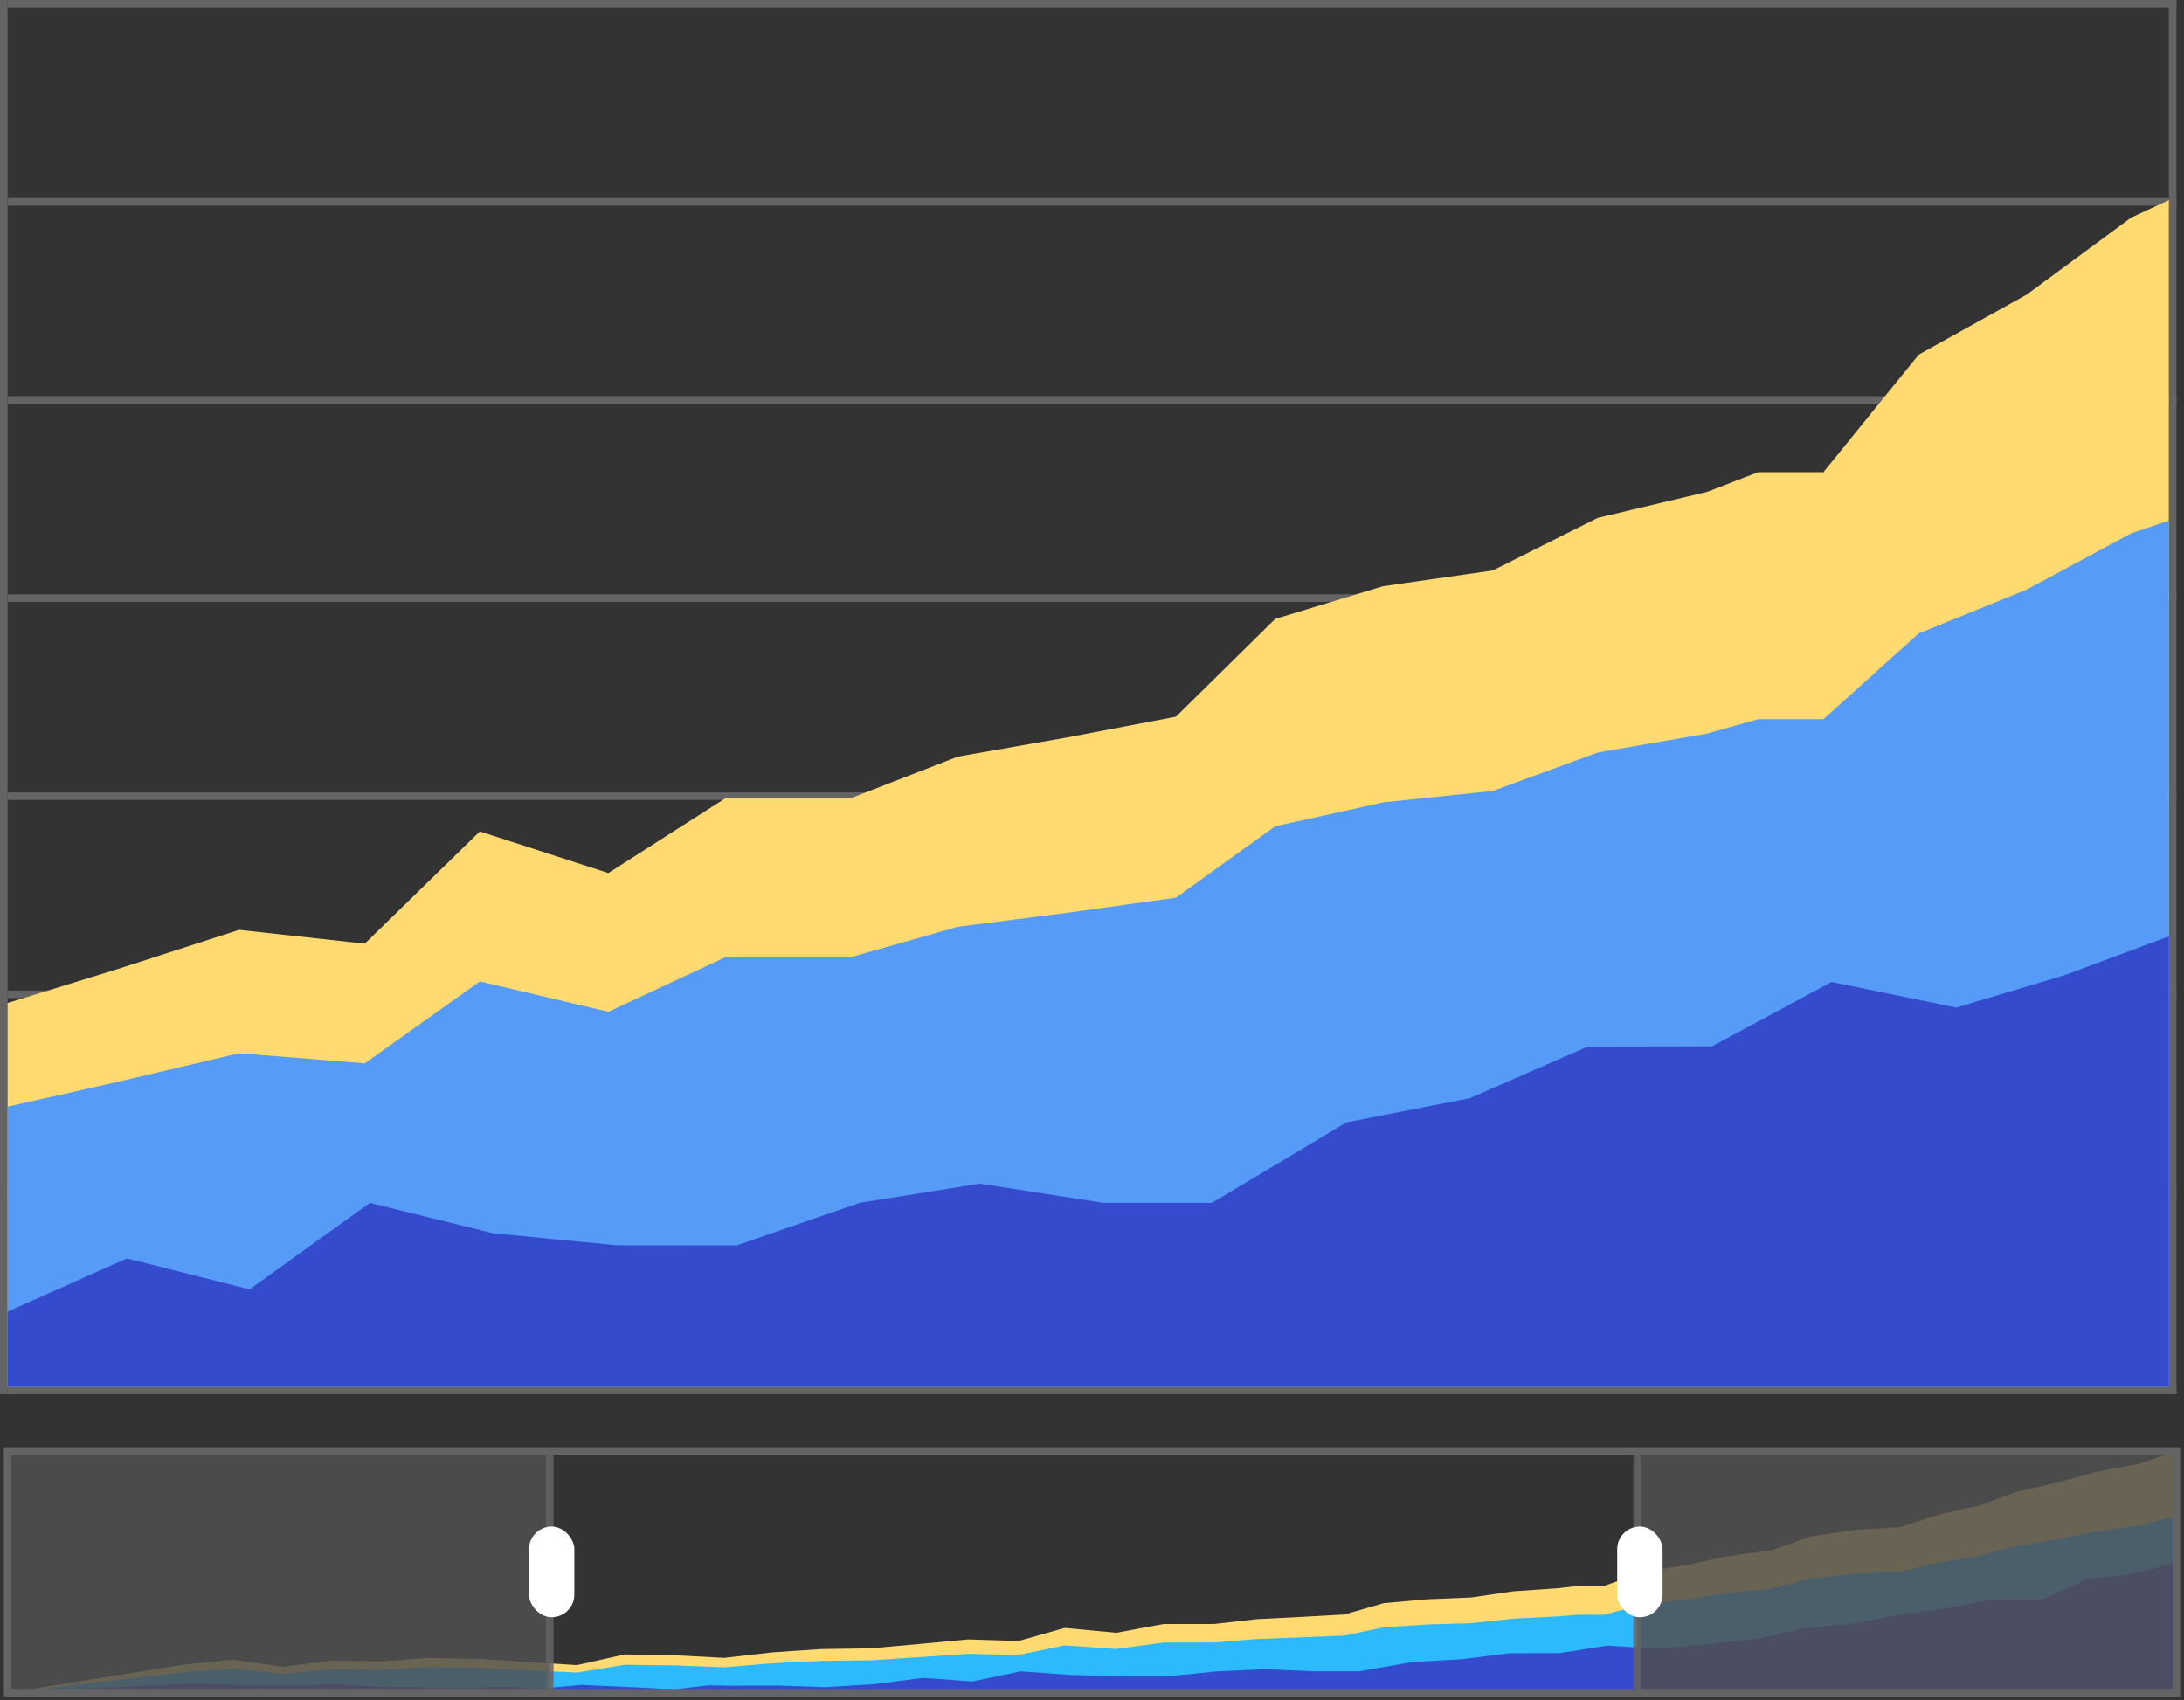 <svg width="289" height="225" viewBox="0 0 289 225" fill="none" xmlns="http://www.w3.org/2000/svg">
<rect x="0" y="0" width="289" height="225" fill="#333333" stroke="none"/>
<line x1="1" y1="0.5" x2="288" y2="0.5" stroke="#646464"/>
<line x1="1" y1="26.714" x2="288" y2="26.714" stroke="#646464"/>
<line x1="1" y1="52.928" x2="288" y2="52.928" stroke="#646464"/>
<line x1="1" y1="79.143" x2="288" y2="79.143" stroke="#646464"/>
<line x1="1" y1="105.357" x2="288" y2="105.357" stroke="#646464"/>
<line x1="1" y1="131.572" x2="288" y2="131.572" stroke="#646464"/>
<line x1="1" y1="157.786" x2="288" y2="157.786" stroke="#646464"/>
<line x1="1" y1="184" x2="288" y2="184" stroke="#646464"/>
<line x1="0.5" y1="184.5" x2="0.5" stroke="#646464"/>
<line x1="287.5" y1="184.5" x2="287.5" stroke="#646464"/>
<g clip-path="url(#clip0_121_5289)">
<path fill-rule="evenodd" clip-rule="evenodd" d="M283.075 193.68L277.424 194.762L272.202 196.192L266.749 197.432L261.928 199.22L256.459 200.436L251.494 202.055L245.326 202.453L239.52 203.332L234.435 205.144L228.59 205.933L223.053 207.121L217.312 208.05L212.251 209.867H208.791L206.077 210.17L200.258 210.573L194.687 211.385L188.858 211.629L183.142 212.133L183.127 212.135L177.86 213.645L172.083 213.966L166.277 214.262L160.66 214.897H154.009L153.986 214.895L147.711 216.062L140.914 215.422L140.882 215.419L134.773 217.153L128.107 216.94L128.096 216.94L121.638 217.546L115.243 218.12L108.67 218.218L102.204 218.654L95.81 219.381L89.227 219.036L82.676 218.926L82.655 218.926L76.363 220.335L69.826 219.942L63.293 219.512L56.766 219.39L50.306 219.842L43.801 219.752L37.349 220.566L30.829 219.604L24.358 220.273L1 224H24.358H288V192L283.075 193.68Z" fill="#FFDA70"/>
<path fill-rule="evenodd" clip-rule="evenodd" d="M283.075 201.843L277.424 202.634L272.202 203.679L266.749 204.585L261.928 205.891L256.459 206.78L251.494 207.963L245.326 208.254L239.52 208.897L234.435 210.221L228.59 210.797L223.053 211.666L217.312 212.345L212.251 213.672H208.791L206.077 213.894L200.258 214.188L194.687 214.782L188.858 214.96L183.142 215.328L183.127 215.329L177.86 216.433L172.083 216.668L166.277 216.884L160.66 217.348H154.009L153.986 217.347L147.711 218.199L140.914 217.732L140.882 217.729L134.773 218.997L128.107 218.841L128.096 218.841L121.638 219.284L115.243 219.703L108.67 219.774L102.204 220.093L95.81 220.625L89.227 220.373L82.676 220.292L82.655 220.292L76.363 221.322L69.826 221.035L63.293 220.72L56.766 220.631L50.306 220.961L43.801 220.896L37.349 221.491L30.829 220.788L24.358 221.277L1 224H24.358H288V200.615L283.075 201.843Z" fill="#2DBAFC"/>
<path fill-rule="evenodd" clip-rule="evenodd" d="M282.077 208.295L276.143 208.969L270.329 211.636H263.549L257.755 212.77L251.605 213.627L245.216 214.83L238.724 215.473L232.753 216.829L225.051 217.661L219.318 218.159L212.68 217.765L206.327 218.756L199.766 218.759L199.746 218.758L193.456 219.556L186.912 219.927L179.773 221.168L174.008 221.168L167.449 220.872L161.049 221.168L154.53 221.822L148.127 221.82L141.577 221.635L135.045 221.168L128.655 222.5L122.157 222.024L122.143 222.023L115.77 222.847L109.247 223.255L102.823 223.044L96.34 223.063L93.785 223.011L89.216 223.539L84.33 223.292L76.916 222.957L70.492 223.539L67.957 223.231L60.988 223.413L57.385 223.34L51.078 223.245L44.553 222.832L39.308 223.063L31.61 222.947L25.214 222.732L1 224H25.163H288V206.769L282.077 208.295Z" fill="#344BCE"/>
<rect opacity="0.85" x="1" y="192" width="71.75" height="32" fill="#4F4F4F" stroke="#646464"/>
<rect opacity="0.85" x="216.642" y="192" width="71.75" height="32" fill="#4F4F4F" stroke="#646464"/>
<rect x="214" y="202" width="6" height="12" rx="3" fill="white"/>
<rect x="70" y="202" width="6" height="12" rx="3" fill="white"/>
</g>
<rect x="1" y="192" width="287" height="32" stroke="#646464"/>
<g clip-path="url(#clip1_121_5289)">
<path fill-rule="evenodd" clip-rule="evenodd" d="M417.731 -76.113L403.653 -66.849L390.643 -54.602L377.057 -43.993L365.046 -28.681L351.422 -18.269L339.052 -4.407L323.687 -0.998L309.223 6.531L296.554 22.045L281.992 28.803L268.199 38.976L253.895 46.932L241.286 62.483H232.666L225.906 65.084L211.41 68.533L197.531 75.488L183.008 77.573L168.77 81.891L168.732 81.902L155.609 94.839L141.218 97.583L126.754 100.119L112.76 105.556H96.19L96.132 105.54L80.5 115.527L63.566 110.05L63.487 110.026L48.267 124.874L31.66 123.048L31.633 123.045L15.545 128.241L-0.387 133.155L-16.762 133.988L-32.872 137.726L-48.801 143.952L-65.202 140.996L-81.522 140.055L-81.573 140.052L-97.25 152.121L-113.533 148.755L-129.809 145.068L-146.07 144.028L-162.166 147.893L-178.37 147.13L-194.445 154.098L-210.687 145.862L-226.808 151.592L-285 183.5H-226.807H430V-90.5L417.731 -76.113Z" fill="#FFDA70"/>
<path fill-rule="evenodd" clip-rule="evenodd" d="M417.731 -5.999L403.653 0.763L390.643 9.703L377.057 17.447L365.046 28.623L351.422 36.223L339.052 46.342L323.687 48.83L309.223 54.325L296.554 65.65L281.992 70.582L268.199 78.008L253.895 83.816L241.286 95.166H232.666L225.906 97.065L211.41 99.582L197.531 104.659L183.008 106.181L168.77 109.333L168.732 109.341L155.609 118.784L141.218 120.787L126.754 122.638L112.76 126.607H96.19L96.132 126.595L80.5 133.884L63.566 129.887L63.487 129.869L48.267 140.707L31.66 139.374L31.633 139.372L15.545 143.165L-0.387 146.752L-16.762 147.36L-32.872 150.088L-48.801 154.633L-65.202 152.475L-81.522 151.788L-81.573 151.786L-97.25 160.596L-113.533 158.139L-129.809 155.448L-146.07 154.688L-162.165 157.51L-178.37 156.952L-194.445 162.039L-210.687 156.027L-226.808 160.209L-285 183.5H-226.807H430V-16.5L417.731 -5.999Z" fill="#579BF9"/>
<path fill-rule="evenodd" clip-rule="evenodd" d="M415.245 48.603L400.461 54.398L385.977 77.303H369.085L354.651 87.043L339.33 94.403L323.413 104.733L307.239 110.255L292.363 121.908L273.176 129.051L258.893 133.326L242.357 129.943L226.529 138.456L210.183 138.484L210.133 138.477L194.465 145.329L178.161 148.52L160.374 159.174L146.014 159.172L129.672 156.628L113.727 159.174L97.487 164.794L81.535 164.779L65.218 163.186L48.944 159.174L33.025 170.617L16.837 166.527L16.801 166.518L0.926 173.6L-15.325 177.101L-31.33 175.291L-47.481 175.456L-53.846 175.004L-65.228 179.54L-77.401 177.417L-95.871 174.541L-111.875 179.54L-118.191 176.891L-135.552 178.46L-144.528 177.827L-160.242 177.015L-176.496 173.471L-189.563 175.456L-208.742 174.457L-224.677 172.61L-285 183.5H-224.804H430V35.5L415.245 48.603Z" fill="#344BCE"/>
</g>
<defs>
<clipPath id="clip0_121_5289">
<rect x="1" y="192" width="287" height="32" fill="white"/>
</clipPath>
<clipPath id="clip1_121_5289">
<rect width="286" height="162" fill="white" transform="translate(1 21.5)"/>
</clipPath>
</defs>
</svg>
